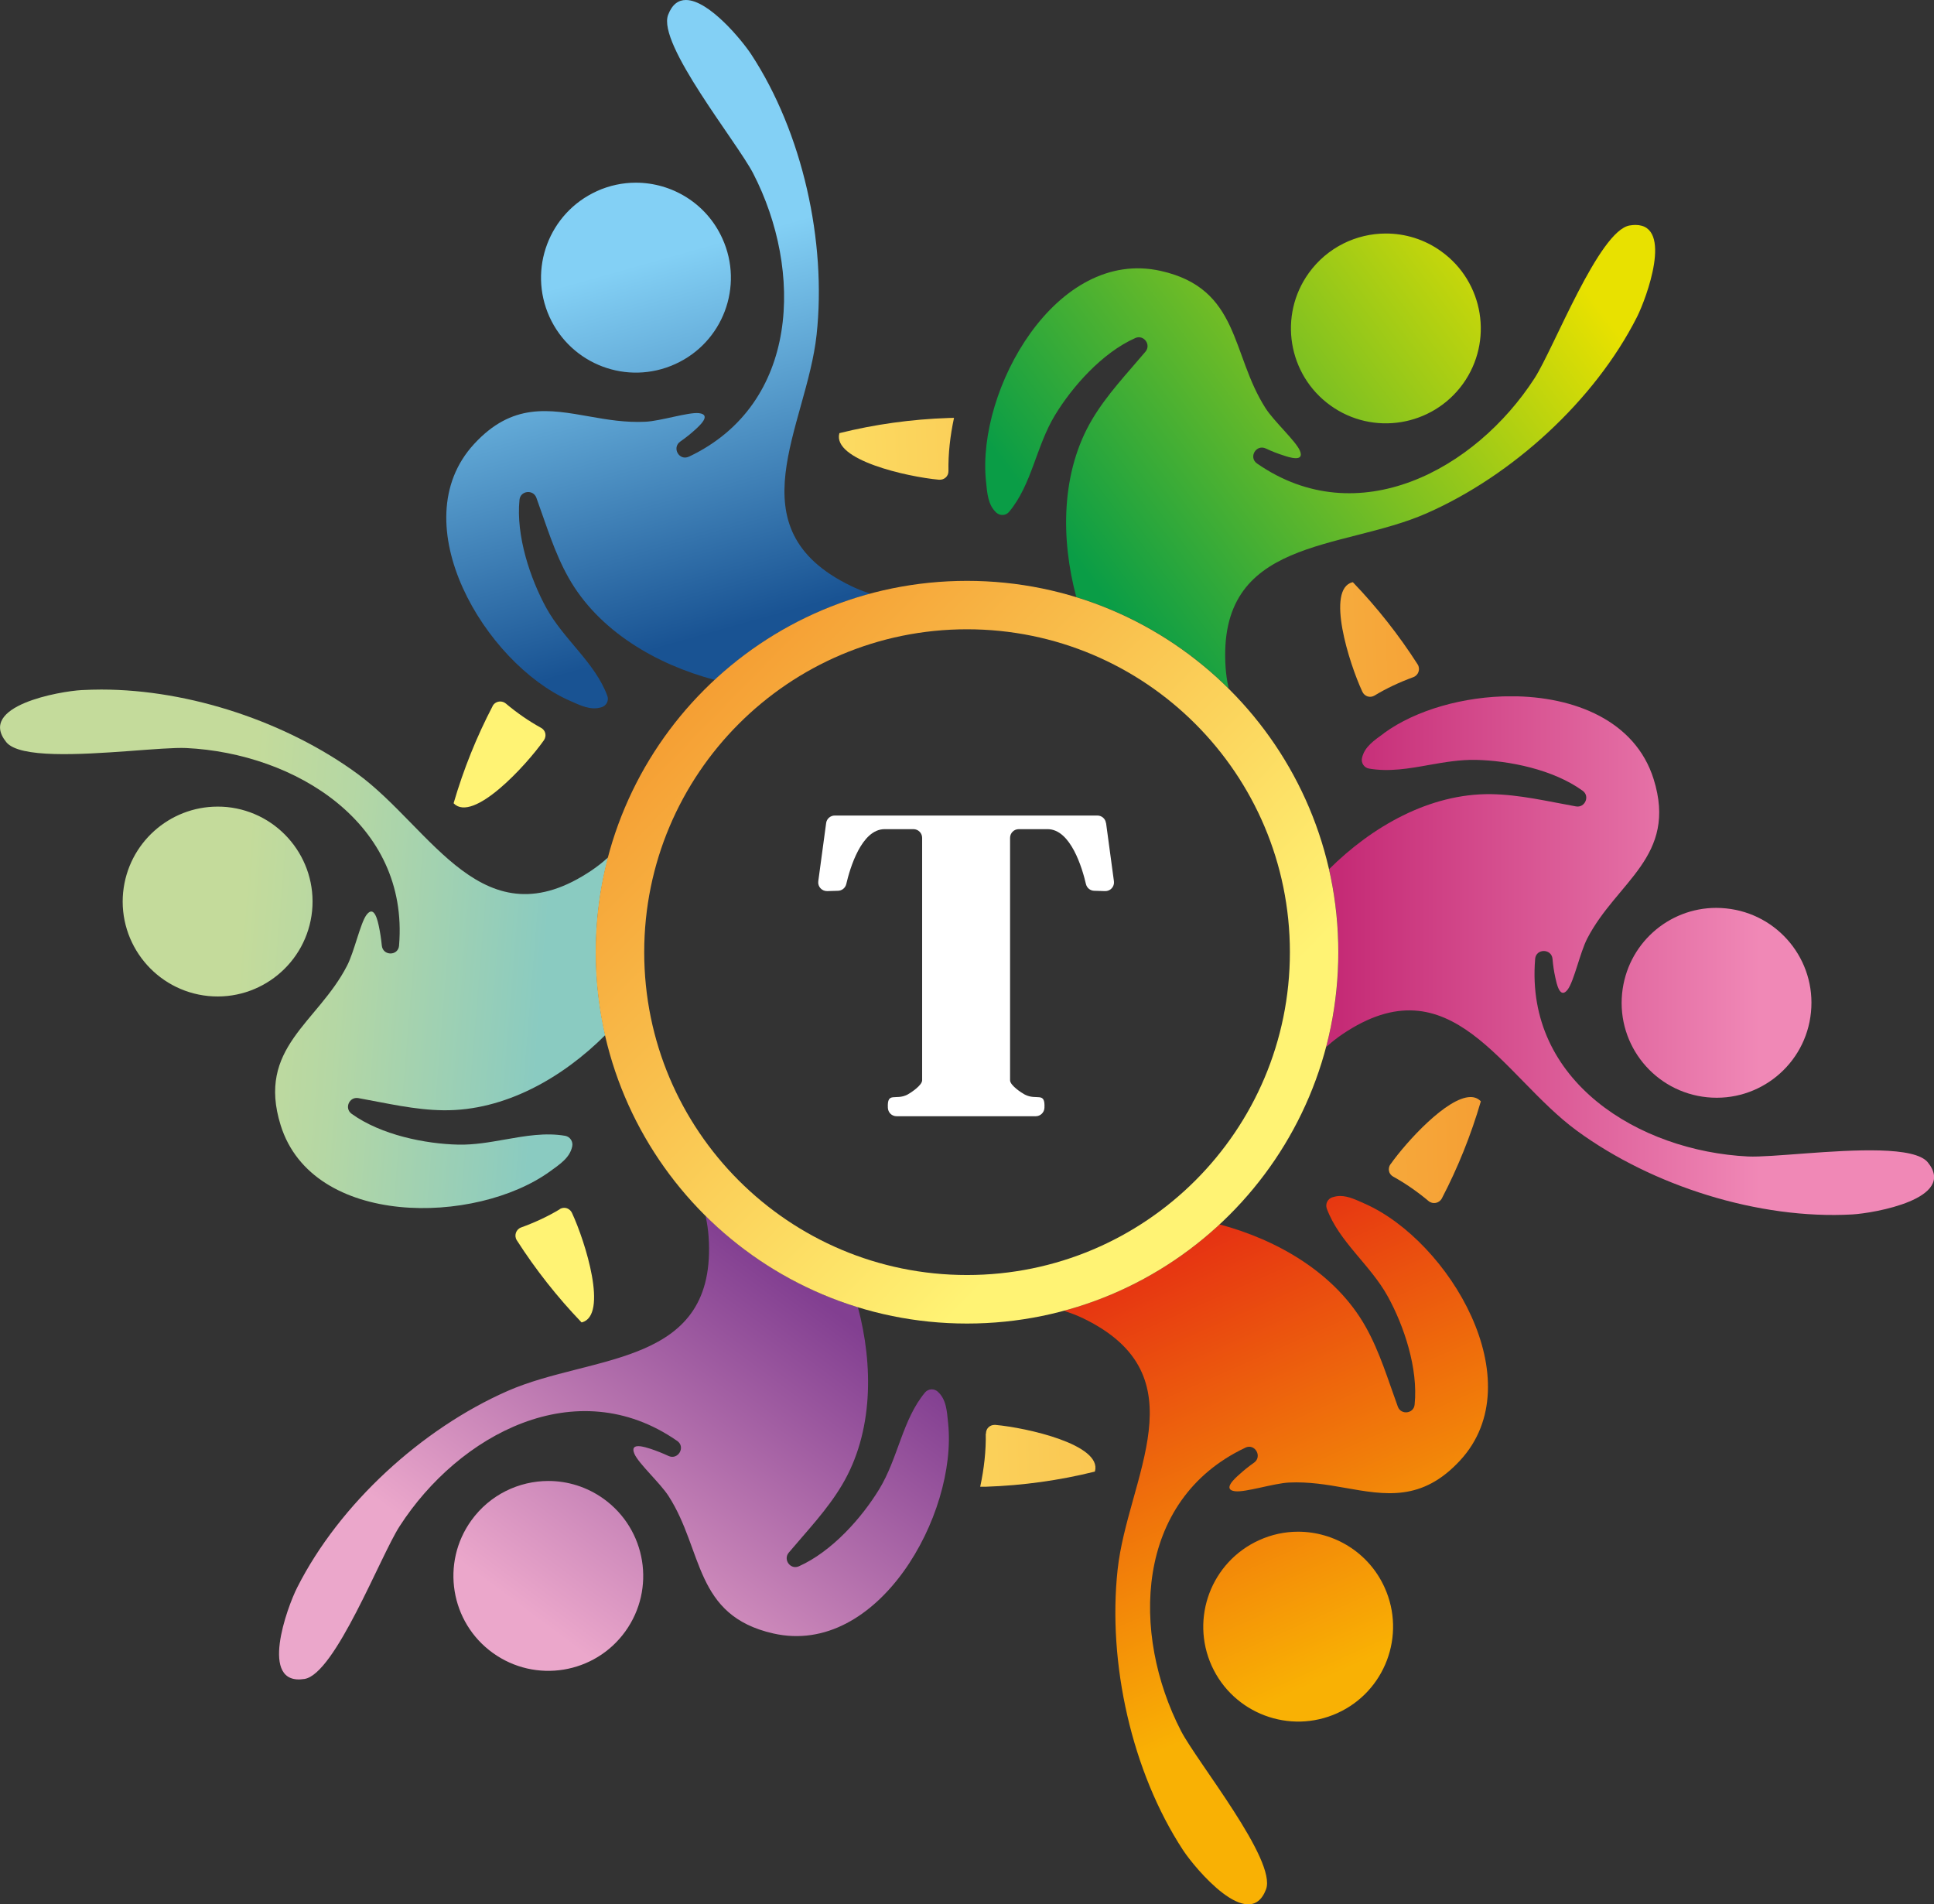 <?xml version="1.0" encoding="UTF-8"?>
<svg id="_Слой_2" data-name="Слой 2" xmlns="http://www.w3.org/2000/svg" xmlns:xlink="http://www.w3.org/1999/xlink" viewBox="0 0 184.54 181.69">
  <rect x="0" y="0" width="184.54" height="181.69" fill="#333333" stroke="none"/>
  <defs>
    <style>
      .cls-1 {
        fill: url(#_Безымянный_градиент_3);
      }

      .cls-1, .cls-2, .cls-3, .cls-4, .cls-5, .cls-6, .cls-7, .cls-8, .cls-9, .cls-10 {
        stroke-width: 0px;
      }

      .cls-2 {
        fill: url(#_Безымянный_градиент_4);
      }

      .cls-3 {
        fill: url(#_Безымянный_градиент_2);
      }

      .cls-11 {
        clip-path: url(#clippath-2);
      }

      .cls-12 {
        clip-path: url(#clippath-6);
      }

      .cls-4 {
        fill: none;
      }

      .cls-13 {
        clip-path: url(#clippath-7);
      }

      .cls-5 {
        fill: url(#_Безымянный_градиент_8);
      }

      .cls-14 {
        clip-path: url(#clippath-1);
      }

      .cls-15 {
        clip-path: url(#clippath-4);
      }

      .cls-6 {
        fill: #fff;
      }

      .cls-7 {
        fill: url(#_Безымянный_градиент_5);
      }

      .cls-8 {
        fill: url(#_Безымянный_градиент_6);
      }

      .cls-16 {
        clip-path: url(#clippath);
      }

      .cls-17 {
        clip-path: url(#clippath-3);
      }

      .cls-18 {
        clip-path: url(#clippath-5);
      }

      .cls-9 {
        fill: url(#_Безымянный_градиент_7);
      }

      .cls-10 {
        fill: url(#_Безымянный_градиент_8-2);
      }
    </style>
    <clipPath id="clippath">
      <path class="cls-4" d="m94.06,136.78c.03,1.64-.16,3.35-.53,5.07.17,0,.35,0,.53,0,3.57-.12,7.05-.61,10.39-1.44.01,0,.02-.01.03-.03h0c.69-2.55-6.5-4.16-9.5-4.43-.03,0-.06,0-.08,0-.47,0-.83.36-.82.84m-40.66-21.42c-1.12.68-2.37,1.26-3.69,1.74-.5.18-.7.78-.42,1.22,1.8,2.81,3.87,5.43,6.17,7.83,0,0,.02.01.04.01h0c2.54-.67.33-7.71-.94-10.44-.15-.31-.44-.49-.74-.49-.15,0-.29.04-.43.12m79.27-4.29c-.29.42-.18.96.27,1.2,1.16.64,2.28,1.42,3.36,2.32.4.34,1.02.22,1.27-.25,1.53-2.93,2.78-6.04,3.72-9.26h0s-.02-.02-.02-.02c-.26-.27-.59-.39-.96-.39-2.24,0-6.14,4.29-7.63,6.4m-85.68-43.71c-1.53,2.93-2.78,6.03-3.72,9.25,0,.01,0,.03,0,.04,1.84,1.88,6.86-3.55,8.6-6.01.29-.42.18-.96-.27-1.2-1.16-.64-2.29-1.42-3.36-2.32-.16-.13-.35-.19-.53-.19-.29,0-.58.15-.73.44m82.06-11.82h-.01c-2.55.66-.33,7.71.94,10.44.21.46.74.63,1.17.37,1.12-.68,2.36-1.26,3.69-1.75.5-.18.7-.78.42-1.22-1.8-2.81-3.87-5.43-6.17-7.83,0,0-.01,0-.02,0,0,0,0,0-.01,0m-38.56-15.68c-3.57.12-7.05.61-10.39,1.44-.01,0-.02.01-.03.02h0c-.69,2.55,6.5,4.16,9.5,4.43.51.04.92-.33.91-.83-.03-1.64.16-3.35.53-5.07-.03,0-.06,0-.08,0-.15,0-.29,0-.44.01"/>
    </clipPath>
    <linearGradient id="_Безымянный_градиент_8" data-name="Безымянный градиент 8" x1="-162.84" y1="306.6" x2="-161.84" y2="306.6" gradientTransform="translate(15832.32 29817.54) scale(96.95 -96.95)" gradientUnits="userSpaceOnUse">
      <stop offset="0" stop-color="#fff374"/>
      <stop offset=".14" stop-color="#fff374"/>
      <stop offset="1" stop-color="#f59e33"/>
    </linearGradient>
    <clipPath id="clippath-1">
      <path class="cls-4" d="m154.78,94.78c-.5,4.98,3.14,9.41,8.11,9.91,4.98.5,9.42-3.13,9.91-8.11.5-4.98-3.13-9.41-8.11-9.91-.31-.03-.61-.05-.92-.05-4.6,0-8.52,3.48-8.99,8.16m-22.71-24.83c-.96.7-1.88,1.3-2.11,2.38-.1.46.2.92.67,1,1.9.33,3.81,0,5.75-.35,1.47-.26,2.95-.51,4.44-.48,3.17.07,7.39.91,10.2,2.95.71.51.22,1.64-.64,1.49-2.69-.48-5.37-1.13-8.13-1.17-5.84-.07-11.36,3.11-15.43,7.16.58,2.55.89,5.2.89,7.92,0,3.12-.4,6.15-1.17,9.03.05-.03.09-.06.14-.1.42-.38.88-.74,1.39-1.09,10.41-7.05,15.24,3.95,22.39,9.19,7.2,5.27,17.35,8.49,26.28,7.99,2.09-.12,10.03-1.5,7.21-4.97-1.25-1.54-7.02-1.2-11.71-.85-2.3.17-4.33.34-5.44.29-10.42-.51-21.27-7.18-20.32-18.81v-.04c.09-1.01,1.57-1,1.66,0,.05.61.14,1.21.27,1.79.11.49.42,2.13,1.18,1.13.6-.8,1.18-3.54,1.86-4.86,2.82-5.46,8.65-7.81,6.34-15.21-1.75-5.59-7.58-7.9-13.58-7.91-4.5,0-9.1,1.3-12.14,3.51"/>
    </clipPath>
    <linearGradient id="_Безымянный_градиент_2" data-name="Безымянный градиент 2" x1="-162.84" y1="306.61" x2="-161.84" y2="306.61" gradientTransform="translate(-7402.5 -14175.26) rotate(-180) scale(46.53 -46.53)" gradientUnits="userSpaceOnUse">
      <stop offset="0" stop-color="#f088b6"/>
      <stop offset=".14" stop-color="#f088b6"/>
      <stop offset="1" stop-color="#c52b76"/>
      <stop offset="1" stop-color="#c52b76"/>
    </linearGradient>
    <clipPath id="clippath-2">
      <path class="cls-4" d="m120.14,146.95c-4.56,2.07-6.58,7.43-4.52,11.99,2.07,4.55,7.43,6.57,11.99,4.51,4.55-2.06,6.57-7.43,4.51-11.98-1.51-3.35-4.81-5.33-8.26-5.33-1.25,0-2.51.26-3.72.81m7-32.72c-.45.14-.7.63-.54,1.08,1.17,3.18,4.16,5.36,5.83,8.4,1.53,2.78,2.91,6.85,2.55,10.31-.08.86-1.3,1.01-1.6.19-.94-2.57-1.72-5.22-3.07-7.62-2.86-5.1-8.39-8.29-13.94-9.77-4.14,3.85-9.2,6.71-14.81,8.23.05.04.11.07.18.09.53.17,1.07.38,1.63.65,11.32,5.48,4.22,15.17,3.27,23.98-.96,8.88,1.34,19.27,6.25,26.76,1.14,1.74,6.32,7.92,7.91,3.74,1.06-2.76-6.56-12.13-8.11-15.12-4.78-9.27-4.44-22.01,6.11-27.01,0,0,.02,0,.03-.02.92-.43,1.65.86.82,1.44-.5.35-.97.73-1.41,1.13-.38.34-1.64,1.44-.39,1.59.99.12,3.65-.75,5.14-.83,1.86-.09,3.62.2,5.31.5,3.87.68,7.38,1.35,11.04-2.63,6.93-7.54-1.08-20.9-9.08-24.46-.83-.37-1.6-.75-2.38-.75-.24,0-.48.04-.73.12"/>
    </clipPath>
    <linearGradient id="_Безымянный_градиент_3" data-name="Безымянный градиент 3" x1="-162.84" y1="306.63" x2="-161.84" y2="306.63" gradientTransform="translate(17767.92 -9196.88) rotate(-90) scale(57.54 -57.54)" gradientUnits="userSpaceOnUse">
      <stop offset="0" stop-color="#f9b104"/>
      <stop offset=".22" stop-color="#f9b104"/>
      <stop offset=".97" stop-color="#e63312"/>
      <stop offset="1" stop-color="#e63312"/>
    </linearGradient>
    <clipPath id="clippath-3">
      <path class="cls-4" d="m44.97,145.07c-2.92,4.06-2,9.72,2.06,12.64s9.72,2,12.64-2.06c2.92-4.06,2-9.71-2.06-12.64-1.6-1.15-3.45-1.71-5.28-1.71-2.82,0-5.59,1.31-7.36,3.77m22.39-28.88c.12.55.2,1.13.25,1.74.89,12.55-11.05,11.22-19.17,14.78-8.17,3.59-16.04,10.76-20.08,18.75-.95,1.86-3.72,9.43.69,8.73,2.93-.46,7.25-11.74,9.08-14.57,5.65-8.76,16.86-14.81,26.46-8.16.01,0,.02,0,.03.02.83.58.08,1.86-.84,1.43-.56-.26-1.12-.48-1.68-.67-.49-.15-2.06-.7-1.57.46.38.92,2.47,2.8,3.27,4.05,3.32,5.17,2.42,11.39,9.99,13.1,10,2.26,17.58-11.34,16.68-20.06-.12-1.17-.17-2.27-.99-3.01-.35-.32-.9-.29-1.21.07-2.17,2.6-2.57,6.28-4.38,9.24-1.65,2.71-4.5,5.94-7.66,7.35-.8.36-1.53-.63-.97-1.3,1.76-2.09,3.67-4.08,5.08-6.45,3-5.03,3-11.42,1.52-16.97-5.54-1.7-10.51-4.73-14.52-8.71,0,.06.01.12.02.18"/>
    </clipPath>
    <linearGradient id="_Безымянный_градиент_4" data-name="Безымянный градиент 4" x1="-162.84" y1="306.71" x2="-161.84" y2="306.71" gradientTransform="translate(10101.7 19122.33) scale(61.9 -61.9)" gradientUnits="userSpaceOnUse">
      <stop offset="0" stop-color="#eba7cb"/>
      <stop offset=".31" stop-color="#eba7cb"/>
      <stop offset=".97" stop-color="#823f91"/>
      <stop offset="1" stop-color="#823f91"/>
    </linearGradient>
    <clipPath id="clippath-4">
      <path class="cls-4" d="m11.75,85.12c-.49,4.97,3.14,9.41,8.12,9.91,4.97.49,9.41-3.14,9.91-8.12.49-4.97-3.14-9.41-8.12-9.91-.3-.03-.6-.04-.9-.04-4.6,0-8.54,3.49-9.01,8.17m-3.94-19.29c-2.09.11-10.02,1.5-7.21,4.97,1.25,1.54,7.01,1.19,11.68.85,2.31-.17,4.36-.34,5.48-.29,10.41.5,21.27,7.18,20.32,18.81,0,.01,0,.02,0,.04-.09,1.01-1.56,1-1.65-.02-.06-.6-.15-1.2-.27-1.78-.11-.5-.43-2.14-1.19-1.13-.59.79-1.17,3.54-1.86,4.86-2.81,5.46-8.64,7.8-6.33,15.21,3.05,9.78,18.62,9.54,25.72,4.39.95-.69,1.87-1.29,2.1-2.37.1-.46-.2-.92-.66-1.01-1.9-.33-3.81.01-5.75.35-1.47.26-2.95.52-4.45.49-3.16-.07-7.39-.92-10.2-2.95-.7-.52-.22-1.64.65-1.49,2.69.48,5.37,1.13,8.12,1.16,5.86.07,11.38-3.11,15.44-7.17-.58-2.54-.89-5.18-.89-7.9,0-3.12.4-6.16,1.17-9.04-.05.03-.1.07-.15.11-.41.37-.87.73-1.38,1.08-10.41,7.06-15.24-3.94-22.39-9.18-6.72-4.92-15.98-8.04-24.44-8.04-.62,0-1.24.02-1.85.05"/>
    </clipPath>
    <linearGradient id="_Безымянный_градиент_5" data-name="Безымянный градиент 5" x1="-162.84" y1="306.59" x2="-161.84" y2="306.59" gradientTransform="translate(-17144.57 9185.26) rotate(90) scale(56.01 -56.01)" gradientUnits="userSpaceOnUse">
      <stop offset="0" stop-color="#c4db9b"/>
      <stop offset=".39" stop-color="#c4db9b"/>
      <stop offset=".56" stop-color="#b5d7a4"/>
      <stop offset=".87" stop-color="#8fccbd"/>
      <stop offset=".91" stop-color="#8acbc1"/>
      <stop offset="1" stop-color="#8acbc1"/>
    </linearGradient>
    <clipPath id="clippath-5">
      <path class="cls-4" d="m56.95,18.24c-4.56,2.07-6.58,7.43-4.52,11.99,2.07,4.56,7.43,6.58,11.99,4.51,4.56-2.06,6.58-7.43,4.51-11.98-1.51-3.35-4.81-5.33-8.26-5.33-1.25,0-2.51.26-3.73.81M63.75,1.42c-1.05,2.77,6.57,12.13,8.12,15.13,4.77,9.26,4.43,22-6.11,27.01-.01,0-.02.01-.03.01-.92.43-1.65-.85-.82-1.44.5-.35.97-.72,1.41-1.12.37-.34,1.63-1.44.38-1.59-.98-.12-3.65.75-5.13.82-1.86.09-3.62-.2-5.3-.5-3.87-.68-7.38-1.35-11.04,2.63-6.94,7.55,1.07,20.9,9.08,24.46,1.08.48,2.06.98,3.11.64.45-.15.7-.64.53-1.08-1.17-3.18-4.16-5.36-5.83-8.4-1.52-2.78-2.9-6.86-2.55-10.31.09-.87,1.31-1.01,1.61-.19.94,2.57,1.71,5.21,3.06,7.61,2.87,5.11,8.4,8.3,13.95,9.77,4.14-3.84,9.2-6.71,14.81-8.22-.05-.04-.11-.07-.18-.09-.53-.17-1.08-.39-1.63-.66-11.32-5.48-4.22-15.16-3.27-23.97.96-8.88-1.34-19.28-6.25-26.76-.87-1.32-4.03-5.17-6.22-5.17-.71,0-1.31.4-1.7,1.42"/>
    </clipPath>
    <linearGradient id="_Безымянный_градиент_6" data-name="Безымянный градиент 6" x1="-162.84" y1="306.62" x2="-161.84" y2="306.62" gradientTransform="translate(-18301.56 9757) rotate(90) scale(59.89 -59.89)" gradientUnits="userSpaceOnUse">
      <stop offset="0" stop-color="#83d0f5"/>
      <stop offset=".35" stop-color="#83d0f5"/>
      <stop offset=".95" stop-color="#195393"/>
      <stop offset="1" stop-color="#195393"/>
    </linearGradient>
    <clipPath id="clippath-6">
      <path class="cls-4" d="m124.89,26.04c-2.93,4.06-2,9.72,2.05,12.64,4.06,2.93,9.72,2,12.65-2.05,2.92-4.06,2-9.72-2.06-12.64-1.6-1.16-3.46-1.71-5.29-1.71-2.81,0-5.58,1.31-7.35,3.76m30.62-4.53c-2.93.46-7.25,11.73-9.08,14.57-5.65,8.75-16.87,14.8-26.46,8.16-.01-.01-.02-.02-.03-.02-.83-.59-.08-1.86.84-1.43.55.26,1.11.48,1.68.66.48.16,2.06.7,1.57-.46-.39-.91-2.47-2.79-3.27-4.04-3.32-5.17-2.43-11.4-9.99-13.1-10-2.26-17.59,11.34-16.69,20.05.12,1.18.18,2.27,1,3.02.35.31.9.28,1.2-.08,2.18-2.6,2.58-6.27,4.39-9.24,1.64-2.7,4.49-5.94,7.66-7.35.8-.35,1.53.63.97,1.3-1.76,2.09-3.67,4.08-5.08,6.45-3,5.04-3.01,11.42-1.52,16.97,5.54,1.7,10.51,4.73,14.52,8.71,0-.06-.01-.12-.02-.18-.12-.54-.2-1.12-.25-1.74-.89-12.54,11.05-11.21,19.16-14.78,8.18-3.59,16.05-10.76,20.09-18.74.9-1.79,3.48-8.77-.15-8.78-.17,0-.35.02-.54.05"/>
    </clipPath>
    <linearGradient id="_Безымянный_градиент_7" data-name="Безымянный градиент 7" x1="-162.84" y1="306.72" x2="-161.84" y2="306.72" gradientTransform="translate(-10164.08 -19410.51) rotate(-180) scale(63.43 -63.43)" gradientUnits="userSpaceOnUse">
      <stop offset="0" stop-color="#e8e100"/>
      <stop offset=".14" stop-color="#e8e100"/>
      <stop offset="1" stop-color="#0a9d46"/>
    </linearGradient>
    <clipPath id="clippath-7">
      <path class="cls-4" d="m61.47,90.85c0-17.01,13.79-30.81,30.8-30.81s30.81,13.79,30.81,30.81-13.79,30.8-30.81,30.8-30.8-13.79-30.8-30.8m-4.63,0c0,19.57,15.86,35.43,35.43,35.43s35.43-15.86,35.43-35.43-15.86-35.43-35.43-35.43-35.43,15.86-35.43,35.43"/>
    </clipPath>
    <linearGradient id="_Безымянный_градиент_8-2" data-name="Безымянный градиент 8" y1="306.6" y2="306.6" gradientTransform="translate(21260.3 -11118.52) rotate(-90) scale(69.04 -69.04)" xlink:href="#_Безымянный_градиент_8"/>
  </defs>
  <g id="_Слой_1-2" data-name="Слой 1">
    <g class="cls-16">
      <rect class="cls-5" x="41.52" y="38.16" width="101.51" height="105.37" transform="translate(-3.11 3.28) rotate(-2)"/>
    </g>
    <path class="cls-6" d="m105.54,78.53l.75,5.55c.07.51-.34.96-.85.94l-1.03-.03c-.38-.01-.7-.27-.79-.64-.35-1.51-1.45-5.24-3.66-5.24h-2.75c-.46,0-.83.37-.83.83v23.13c0,.49,1.11,1.21,1.4,1.36,1.15.6,1.96-.33,1.88,1.27-.02.45-.39.8-.83.8h-13.28c-.45,0-.81-.35-.83-.8-.08-1.6.74-.67,1.88-1.27.28-.15,1.39-.87,1.39-1.36v-23.13c0-.46-.37-.83-.83-.83h-2.75c-2.21,0-3.31,3.73-3.66,5.24-.09.37-.41.63-.79.64l-1.03.03c-.51.01-.92-.43-.85-.94l.75-5.55c.05-.41.41-.72.82-.72h25.06c.42,0,.77.31.82.72"/>
    <g class="cls-14">
      <rect class="cls-3" x="126.54" y="66.44" width="60.23" height="49.93"/>
    </g>
    <g class="cls-11">
      <rect class="cls-1" x="89.3" y="108.09" width="69.22" height="82.38" transform="translate(-49.59 62.46) rotate(-23.72)"/>
    </g>
    <g class="cls-17">
      <rect class="cls-2" x="20.04" y="98.29" width="75.92" height="80.31" transform="translate(-87.59 101.89) rotate(-53.17)"/>
    </g>
    <g class="cls-15">
      <rect class="cls-7" x="-.24" y="59.27" width="56.28" height="64.37" transform="translate(-65.59 111.49) rotate(-85.13)"/>
    </g>
    <g class="cls-18">
      <rect class="cls-8" x="29.83" y="-4.84" width="61.63" height="77.49" transform="translate(-6.98 17.97) rotate(-15.95)"/>
    </g>
    <g class="cls-12">
      <rect class="cls-9" x="86.57" y="5.9" width="79.71" height="75.35" transform="translate(-.74 84.94) rotate(-37.04)"/>
    </g>
    <g class="cls-13">
      <rect class="cls-10" x="42.17" y="40.74" width="100.21" height="100.21" transform="translate(-37.18 93.73) rotate(-45.83)"/>
    </g>
  </g>
</svg>